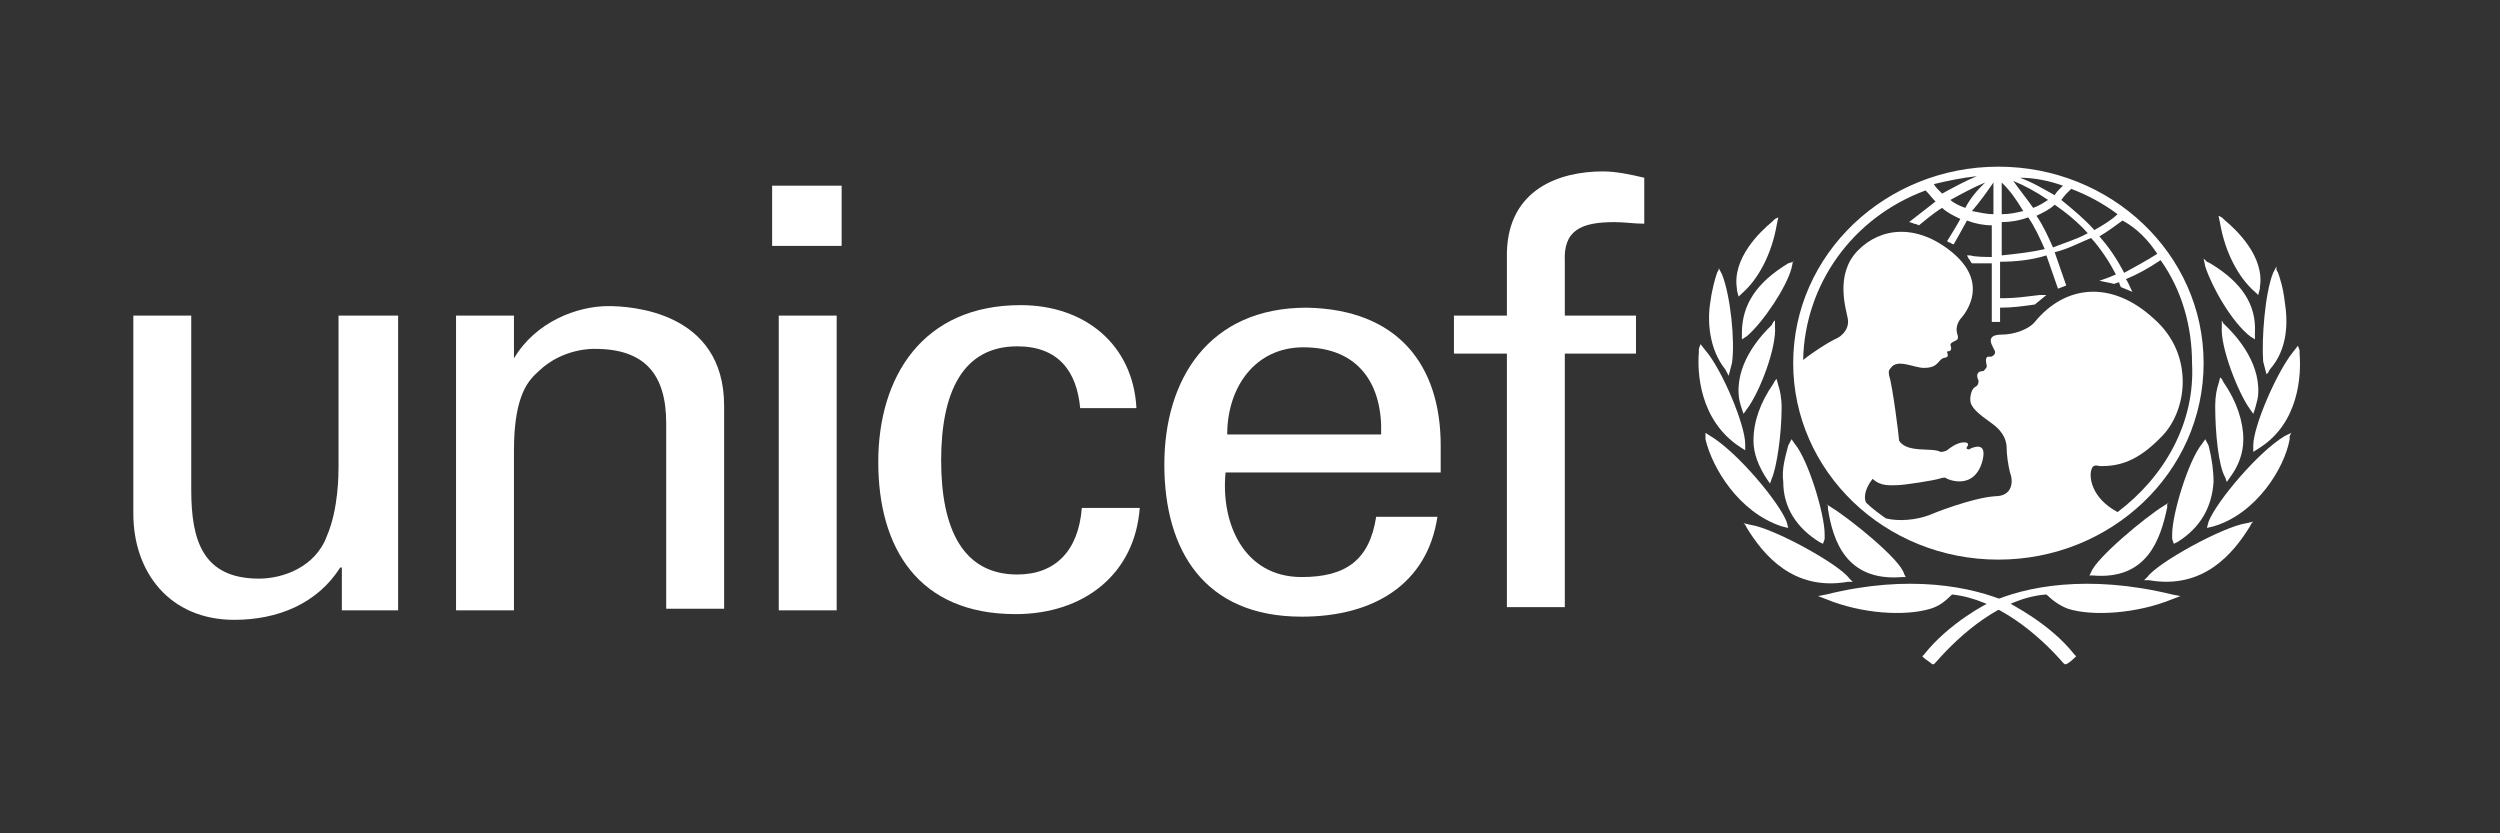 <svg width="150" height="50" viewBox="0 0 150 50" fill="none" xmlns="http://www.w3.org/2000/svg">
<rect x="0" y="0" width="150" height="50" fill="#333333" stroke="none"/>
<path d="M119.904 10C113.152 10 107.592 15.229 107.592 21.789C107.592 28.253 113.053 33.577 119.904 33.577C126.656 33.577 132.217 28.348 132.217 21.789C132.217 15.229 126.656 10 119.904 10ZM129.437 15.229C128.841 15.609 128.146 15.989 127.451 16.37C127.054 15.609 126.557 14.848 125.961 14.183C126.458 13.898 126.954 13.518 127.351 13.232C128.245 13.708 128.94 14.468 129.437 15.229ZM124.273 11.331C125.266 11.711 126.16 12.187 127.054 12.852C126.656 13.232 126.16 13.518 125.663 13.803C125.068 13.137 124.373 12.567 123.678 11.996C123.876 11.711 124.075 11.521 124.273 11.331ZM125.266 13.993C124.571 14.373 123.876 14.563 123.181 14.848C122.883 14.183 122.585 13.518 122.188 12.947C122.585 12.757 122.983 12.567 123.28 12.282C123.975 12.757 124.671 13.327 125.266 13.993ZM123.777 11.141C123.578 11.331 123.38 11.521 123.28 11.711C122.585 11.331 121.99 10.951 121.195 10.665C122.089 10.665 122.983 10.856 123.777 11.141ZM122.883 11.996C122.585 12.187 122.287 12.377 121.99 12.472C121.592 11.901 121.195 11.426 120.798 10.856C121.493 11.141 122.188 11.521 122.883 11.996ZM120.103 10.951C120.599 11.426 120.997 11.996 121.394 12.662C120.997 12.757 120.599 12.852 120.103 12.852V10.951ZM120.103 13.327C120.599 13.327 121.195 13.232 121.692 13.042C122.089 13.613 122.387 14.278 122.685 14.944C121.89 15.134 120.997 15.229 120.103 15.324V13.327ZM119.607 10.951V12.852C119.209 12.852 118.812 12.757 118.316 12.662C118.812 12.091 119.209 11.521 119.607 10.951ZM117.919 12.472C117.621 12.377 117.223 12.187 117.025 11.996C117.72 11.616 118.415 11.236 119.11 10.951C118.614 11.426 118.216 11.901 117.919 12.472ZM118.614 10.57C117.919 10.856 117.223 11.236 116.528 11.616C116.33 11.426 116.131 11.236 116.032 11.046C116.826 10.856 117.72 10.665 118.614 10.57ZM127.054 30.725C125.465 29.869 125.366 28.634 125.465 28.253C125.564 27.778 125.862 27.968 126.061 27.968C127.153 27.968 128.245 27.683 129.635 26.257C131.224 24.736 131.72 21.313 129.238 19.127C126.656 16.75 123.876 17.13 122.089 19.317C121.692 19.792 120.798 20.077 120.103 20.077C118.911 20.077 119.706 20.933 119.706 21.123C119.706 21.313 119.507 21.408 119.408 21.408C119.011 21.313 119.209 21.884 119.209 21.979C119.209 22.074 119.011 22.264 119.011 22.264C118.514 22.264 118.614 22.644 118.713 22.834C118.713 22.93 118.713 23.12 118.514 23.215C118.316 23.31 118.216 23.69 118.216 23.975C118.216 24.451 118.713 24.831 119.507 25.401C120.302 25.972 120.401 26.542 120.401 26.922C120.401 27.303 120.5 27.968 120.599 28.348C120.798 28.824 120.798 29.774 119.706 29.774C118.316 29.869 115.933 30.82 115.734 30.915C114.94 31.201 113.947 31.296 113.152 31.105C112.755 30.82 112.358 30.535 111.961 30.155C111.762 29.679 112.06 29.109 112.358 28.729C112.855 29.204 113.45 29.109 113.847 29.109C114.245 29.109 116.032 28.824 116.33 28.729C116.628 28.634 116.727 28.634 116.826 28.729C117.521 29.014 118.514 29.014 118.911 27.778C119.309 26.447 118.415 26.827 118.216 26.922C118.117 27.017 117.919 26.922 118.018 26.827C118.216 26.542 117.919 26.542 117.819 26.542C117.422 26.542 116.926 26.922 116.826 27.017C116.628 27.113 116.528 27.113 116.429 27.113C115.933 26.827 114.443 27.208 113.947 26.447C113.947 26.257 113.55 23.12 113.351 22.549C113.351 22.454 113.252 22.264 113.45 22.074C113.847 21.503 114.84 22.074 115.436 22.074C116.131 22.074 116.231 21.789 116.429 21.599C116.628 21.408 116.727 21.503 116.826 21.408C116.926 21.313 116.826 21.218 116.826 21.123C116.826 21.028 116.926 21.123 117.025 21.028C117.124 20.933 117.025 20.743 117.025 20.648C117.223 20.363 117.621 20.553 117.422 19.982C117.323 19.602 117.521 19.222 117.72 19.032C118.018 18.651 119.309 16.94 117.124 15.134C115.039 13.422 112.855 13.613 111.464 15.039C110.074 16.465 110.769 18.556 110.869 19.127C110.968 19.697 110.571 20.172 110.074 20.363C109.677 20.553 108.783 21.123 108.188 21.599C108.287 17.035 111.167 13.042 115.535 11.426C115.734 11.616 115.933 11.901 116.131 12.091C115.635 12.472 114.543 13.327 114.543 13.327C114.543 13.327 114.642 13.327 114.84 13.422C114.94 13.422 115.138 13.518 115.138 13.518C115.138 13.518 116.032 12.757 116.528 12.472C116.826 12.757 117.223 12.947 117.621 13.137C117.422 13.518 116.826 14.468 116.826 14.468C116.826 14.468 116.926 14.563 117.025 14.563C117.124 14.658 117.223 14.658 117.223 14.658C117.223 14.658 117.819 13.613 118.018 13.232C118.514 13.422 119.011 13.518 119.507 13.518V15.419C119.209 15.419 118.514 15.419 118.216 15.324H118.018L118.117 15.514C118.216 15.609 118.216 15.704 118.316 15.799C118.514 15.799 119.209 15.799 119.507 15.799V19.317H120.004V18.461C120.798 18.461 121.394 18.366 122.089 18.271L122.784 17.701H122.387C121.592 17.796 120.897 17.891 120.302 17.891C120.302 17.891 120.103 17.891 120.004 17.891V15.704C120.897 15.704 121.89 15.609 122.784 15.324C122.983 15.894 123.479 17.32 123.479 17.32L123.975 17.13C123.975 17.13 123.479 15.704 123.28 15.134C124.075 14.944 124.77 14.563 125.465 14.278C126.061 14.944 126.557 15.704 126.954 16.465C126.557 16.655 125.961 16.845 125.961 16.845C126.458 16.94 126.855 17.035 126.855 17.035C126.855 17.035 127.054 16.94 127.153 16.94C127.153 17.035 127.252 17.225 127.252 17.225L127.947 17.511L127.848 17.32C127.848 17.32 127.649 16.845 127.55 16.75C128.245 16.465 128.94 16.084 129.635 15.609C130.926 17.415 131.522 19.602 131.522 21.789C131.72 25.401 129.834 28.634 127.054 30.725Z" fill="white"/>
<path d="M106.5 13.137L106.301 13.327C105.606 13.898 103.918 15.514 104.216 17.32V17.415L104.315 17.796L104.514 17.606C105.507 16.75 106.301 15.229 106.599 13.518L106.698 13.042L106.5 13.137Z" fill="white"/>
<path d="M103.124 16.18L103.024 16.37C102.925 16.655 102.727 17.32 102.627 18.081C102.429 19.222 102.528 20.933 103.521 22.169L103.719 22.549L103.918 21.789C104.117 20.458 103.819 17.701 103.322 16.465L103.124 16.084V16.18Z" fill="white"/>
<path d="M101.932 20.933V21.123C101.833 22.264 101.932 25.211 104.415 26.827L104.712 27.017V26.637C104.712 25.496 103.322 22.169 102.329 21.028L102.032 20.648L101.932 20.933Z" fill="white"/>
<path d="M102.329 26.352C102.727 28.063 104.315 30.725 106.897 31.581L107.294 31.676L107.195 31.296C106.698 30.06 104.216 27.113 102.627 26.162L102.329 25.972V26.352Z" fill="white"/>
<path d="M107.592 15.704L107.294 15.799C105.408 16.94 104.514 18.271 104.514 19.982V20.363L104.812 20.172C105.805 19.317 107.195 17.225 107.493 16.084L107.592 15.609V15.704Z" fill="white"/>
<path d="M106.4 19.317L106.301 19.507C105.805 19.982 104.216 21.599 104.315 23.595C104.315 23.88 104.415 24.26 104.514 24.546L104.613 24.831L104.812 24.546C105.606 23.5 106.599 20.838 106.5 19.602V19.222L106.4 19.317Z" fill="white"/>
<path d="M106.5 22.834L106.4 23.024C105.606 24.165 105.209 25.306 105.209 26.447C105.209 27.208 105.507 27.968 106.003 28.729L106.202 29.014L106.301 28.729C106.599 28.063 106.897 26.067 106.897 24.451C106.897 23.88 106.798 23.405 106.698 23.12L106.599 22.739L106.5 22.834Z" fill="white"/>
<path d="M107.294 26.732C107.096 27.493 106.897 28.158 106.996 28.919C106.996 30.44 107.791 31.676 109.181 32.532L109.379 32.627L109.479 32.341V32.056C109.479 30.82 108.486 27.588 107.691 26.637L107.493 26.352L107.294 26.732Z" fill="white"/>
<path d="M104.712 31.486L104.812 31.676C105.805 33.292 107.592 35.479 110.869 34.908H111.167L110.968 34.718C110.372 33.862 106.4 31.676 105.01 31.486L104.613 31.391L104.712 31.486Z" fill="white"/>
<path d="M109.578 35.669L109.081 35.764L109.578 35.954C111.663 36.81 114.245 37 115.833 36.524C116.429 36.334 116.727 36.049 117.124 35.669C119.805 35.954 122.287 38.045 123.777 39.757L123.876 39.852H123.975C124.174 39.757 124.373 39.567 124.472 39.472L124.571 39.377L124.472 39.281C122.983 37.38 120.599 36.239 120.5 36.144C118.316 35.193 114.543 34.433 109.578 35.669Z" fill="white"/>
<path d="M109.677 30.345V30.535C109.975 32.436 110.769 34.908 114.145 34.623H114.344L114.245 34.433C114.046 33.577 110.968 31.105 109.876 30.44L109.578 30.25L109.677 30.345Z" fill="white"/>
<path d="M133.111 12.947L133.21 13.422C133.508 15.134 134.302 16.655 135.295 17.511L135.494 17.701L135.593 17.32V17.225C135.891 15.419 134.203 13.803 133.508 13.232L133.309 13.042L133.111 12.947Z" fill="white"/>
<path d="M136.586 15.989L136.387 16.37C135.891 17.606 135.692 20.363 135.791 21.694L135.99 22.454L136.089 22.359L136.189 22.169C137.281 20.933 137.281 19.317 137.082 18.081C136.983 17.225 136.784 16.655 136.685 16.37L136.586 16.18V15.989Z" fill="white"/>
<path d="M137.877 20.743L137.579 21.123C136.586 22.359 135.196 25.591 135.196 26.732V27.113L135.494 26.922C137.976 25.401 138.075 22.454 137.976 21.218V21.028L137.877 20.743Z" fill="white"/>
<path d="M137.479 25.972L137.082 26.162C135.494 27.113 133.011 30.06 132.515 31.296L132.415 31.676L132.813 31.581C135.394 30.82 137.082 28.063 137.38 26.352V26.162L137.479 25.972Z" fill="white"/>
<path d="M132.217 15.514L132.316 15.989C132.713 17.225 133.905 19.317 134.997 20.172L135.295 20.363V19.982C135.394 18.271 134.501 16.94 132.614 15.799L132.416 15.704L132.217 15.514Z" fill="white"/>
<path d="M133.309 19.222V19.602C133.21 20.838 134.302 23.595 134.997 24.546L135.196 24.831L135.295 24.546C135.394 24.165 135.494 23.88 135.494 23.595C135.593 21.599 134.004 19.982 133.508 19.507L133.408 19.412L133.309 19.222Z" fill="white"/>
<path d="M133.21 22.644L133.111 23.024C133.011 23.31 132.912 23.785 132.912 24.355C132.912 25.972 133.111 27.968 133.508 28.634L133.607 28.919L133.806 28.634C134.302 27.968 134.6 27.208 134.6 26.352C134.6 25.306 134.203 24.07 133.408 22.93L133.309 22.739L133.21 22.644Z" fill="white"/>
<path d="M132.316 26.352L132.118 26.637C131.323 27.588 130.33 30.82 130.33 32.056C130.33 32.056 130.33 32.246 130.33 32.341L130.43 32.627L130.628 32.532C132.018 31.676 132.713 30.44 132.813 28.919C132.813 28.253 132.713 27.493 132.515 26.732L132.316 26.352Z" fill="white"/>
<path d="M135.196 31.296L134.799 31.391C133.408 31.581 129.437 33.767 128.841 34.623L128.642 34.813H128.94C132.217 35.384 134.004 33.197 134.997 31.581L135.096 31.391L135.196 31.296Z" fill="white"/>
<path d="M119.408 36.144C119.309 36.144 116.926 37.38 115.436 39.281L115.337 39.377L115.436 39.472C115.536 39.567 115.833 39.757 115.933 39.852H116.032L116.131 39.757C117.621 38.045 120.103 35.859 122.784 35.669C123.181 36.049 123.578 36.334 124.075 36.524C125.564 37 128.245 36.81 130.33 35.954L130.827 35.764L130.33 35.669C125.266 34.433 121.493 35.193 119.408 36.144Z" fill="white"/>
<path d="M130.132 30.155L129.834 30.345C128.742 31.01 125.763 33.482 125.465 34.338L125.366 34.528H125.564C128.841 34.813 129.635 32.341 130.032 30.44V30.25L130.132 30.155Z" fill="white"/>
<path d="M46.328 11.141H50.498V14.754H46.328V11.141ZM46.725 18.936H50.2V36.62H46.725V18.936Z" fill="white"/>
<path d="M23.887 18.936V36.62H20.511V34.053H20.412C19.022 36.239 16.639 37.19 14.057 37.19C10.184 37.19 8 34.338 8 30.82V18.936H11.475V29.394C11.475 32.436 12.17 34.718 15.546 34.718C16.936 34.718 18.922 34.053 19.617 32.151C20.312 30.535 20.312 28.444 20.312 27.968V18.936H23.887Z" fill="white"/>
<path d="M30.838 21.503C32.129 19.317 34.611 18.366 36.497 18.366C37.788 18.366 43.448 18.651 43.448 24.355V36.524H39.973V25.401C39.973 22.454 38.682 20.933 35.703 20.933C35.703 20.933 33.816 20.838 32.327 22.264C31.831 22.739 30.838 23.5 30.838 27.017V36.62H27.362V18.936H30.838V21.503Z" fill="white"/>
<path d="M64.81 24.488C64.612 22.301 63.519 20.78 61.037 20.78C57.76 20.78 56.469 23.537 56.469 27.625C56.469 31.713 57.76 34.47 61.037 34.47C63.321 34.47 64.711 33.044 64.909 30.477H68.385C68.087 34.47 65.009 36.847 60.938 36.847C55.079 36.847 52.696 32.854 52.696 27.72C52.696 22.586 55.377 18.308 61.236 18.308C65.108 18.308 67.987 20.685 68.186 24.488H64.81Z" fill="white"/>
<path d="M73.534 28.348C73.236 31.391 74.626 34.623 78.102 34.623C80.783 34.623 82.173 33.577 82.57 31.01H86.244C85.648 35.003 82.471 37 78.102 37C72.243 37 69.86 33.007 69.86 27.873C69.86 22.739 72.541 18.461 78.4 18.461C83.861 18.556 86.442 21.884 86.442 26.732V28.348H73.534ZM82.868 26.067C82.967 23.12 81.577 20.838 78.201 20.838C75.321 20.838 73.633 23.215 73.633 26.067H82.868Z" fill="white"/>
<path d="M90.414 36.429V21.218H87.237V18.936H90.414V15.134C90.513 11.331 93.591 10.285 96.173 10.285C96.968 10.285 97.861 10.475 98.656 10.665V13.422C98.06 13.422 97.464 13.327 96.868 13.327C94.882 13.327 93.79 13.803 93.889 15.704V18.936H98.159V21.218H93.889V36.429H90.414Z" fill="white"/>
</svg>
